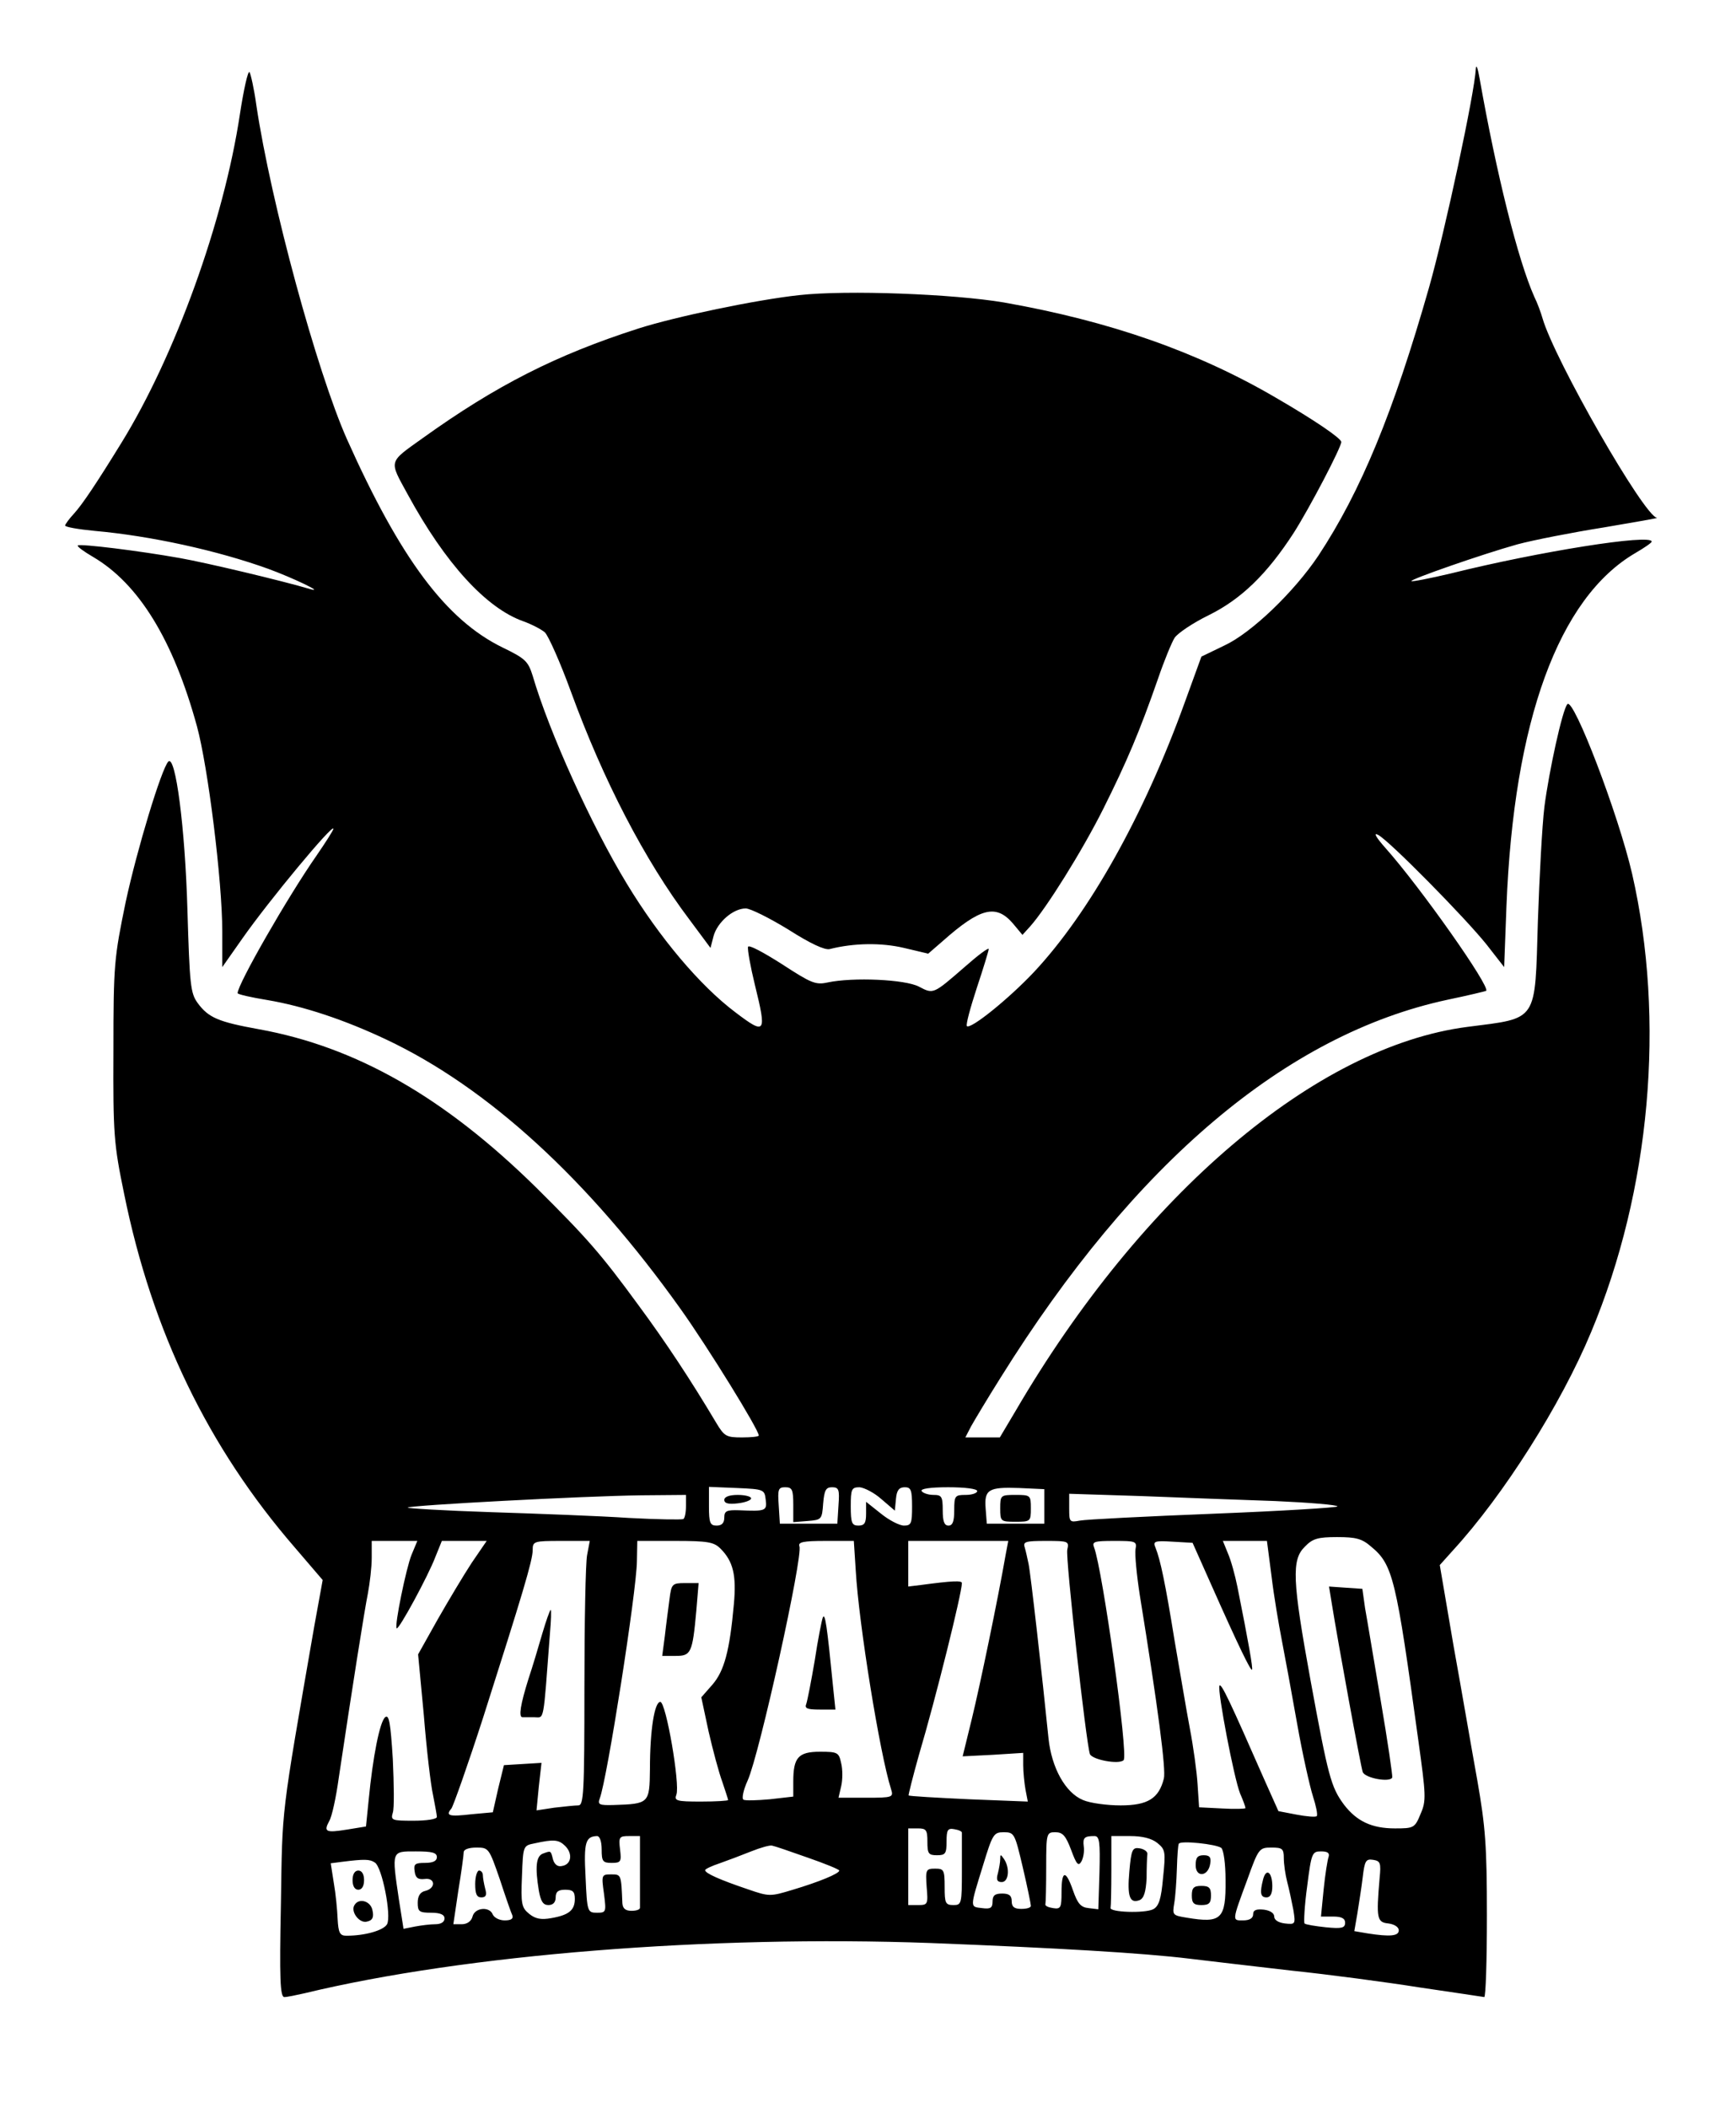 <?xml version="1.0" standalone="no"?>
<!DOCTYPE svg PUBLIC "-//W3C//DTD SVG 20010904//EN"
 "http://www.w3.org/TR/2001/REC-SVG-20010904/DTD/svg10.dtd">
<svg version="1.0" xmlns="http://www.w3.org/2000/svg"
 width="453pt" height="550pt" viewBox="0 0 453 550"
 preserveAspectRatio="xMidYMid meet">

<g transform="translate(0,550) scale(0.1,-0.1)"
fill="#000000" stroke="none">
<path d="M3851 5320 c-3 -62 -80 -422 -122 -570 -93 -326 -178 -532 -289 -700
-63 -94 -174 -201 -245 -234 l-60 -29 -44 -121 c-106 -293 -248 -547 -393
-702 -65 -69 -165 -150 -175 -141 -3 4 9 48 26 100 17 51 31 97 31 101 0 5
-28 -16 -62 -46 -83 -72 -82 -72 -120 -52 -36 19 -172 25 -238 11 -32 -7 -43
-2 -120 48 -47 30 -86 51 -88 45 -2 -6 6 -51 18 -100 31 -126 28 -131 -51 -71
-93 70 -198 195 -283 335 -93 153 -203 396 -246 543 -12 38 -19 45 -79 74
-147 72 -266 231 -406 544 -78 176 -198 616 -236 870 -6 44 -15 83 -18 87 -4
4 -15 -45 -25 -110 -42 -279 -169 -630 -309 -857 -64 -104 -102 -161 -124
-185 -13 -14 -23 -28 -23 -31 0 -4 35 -10 77 -14 146 -13 320 -51 453 -99 63
-23 149 -64 110 -53 -74 22 -272 69 -340 81 -106 19 -261 38 -267 33 -2 -3 16
-16 40 -30 119 -70 209 -216 271 -442 29 -107 66 -404 66 -535 l0 -93 52 74
c70 100 238 302 238 287 0 -4 -20 -35 -44 -70 -76 -109 -206 -336 -206 -359 0
-3 35 -11 78 -18 94 -16 200 -51 310 -103 265 -125 527 -365 768 -703 72 -101
204 -315 204 -330 0 -3 -20 -5 -44 -5 -41 0 -46 3 -67 38 -66 111 -132 211
-203 307 -98 134 -134 175 -267 307 -239 235 -469 367 -724 413 -105 19 -131
30 -159 68 -19 26 -21 46 -27 245 -6 212 -31 405 -50 385 -18 -20 -81 -227
-111 -366 -30 -146 -32 -162 -32 -387 -1 -220 1 -244 28 -375 73 -359 219
-661 446 -923 l72 -84 -22 -121 c-88 -507 -83 -467 -87 -724 -4 -196 -2 -243
9 -243 7 0 31 5 53 10 418 101 1057 152 1633 131 332 -13 555 -26 677 -41 50
-6 169 -20 265 -31 96 -10 247 -30 335 -44 88 -13 163 -24 168 -25 4 0 7 96 7
213 0 182 -4 232 -25 352 -14 77 -41 235 -62 351 l-36 211 35 39 c131 143 281
379 360 569 155 370 194 814 107 1195 -36 156 -153 461 -169 443 -13 -14 -48
-175 -60 -268 -6 -49 -13 -183 -17 -298 -8 -266 2 -252 -184 -276 -395 -51
-849 -437 -1179 -1002 l-41 -69 -45 0 -45 0 15 29 c9 16 43 73 77 127 350 561
746 896 1167 986 53 11 98 22 100 23 12 10 -172 271 -263 373 -24 27 -32 41
-19 34 29 -15 227 -216 283 -286 l46 -59 6 159 c19 483 136 804 336 921 24 14
43 27 43 30 0 21 -295 -26 -524 -83 -55 -13 -101 -22 -103 -20 -5 4 184 70
277 96 41 11 143 31 225 44 83 14 145 25 139 25 -33 3 -268 413 -299 521 -4
14 -13 39 -21 55 -43 96 -99 321 -143 570 -5 28 -9 39 -10 25z m-1853 -3732
c4 -30 0 -31 -70 -28 -32 1 -38 -2 -38 -19 0 -14 -6 -21 -20 -21 -17 0 -20 7
-20 50 l0 51 73 -3 c70 -3 72 -4 75 -30z m72 -14 l0 -45 38 3 c36 3 37 4 40
46 3 34 7 42 23 42 18 0 20 -6 17 -47 l-3 -48 -75 0 -75 0 -3 48 c-3 42 -1 47
17 47 18 0 21 -6 21 -46z m230 15 l35 -30 3 31 c2 22 8 30 23 30 16 0 19 -7
19 -50 0 -44 -2 -50 -21 -50 -12 0 -39 14 -60 31 l-39 31 0 -31 c0 -24 -4 -31
-20 -31 -17 0 -20 7 -20 50 0 45 2 50 23 50 12 -1 38 -14 57 -31z m250 21 c0
-5 -13 -10 -30 -10 -28 0 -30 -2 -30 -40 0 -29 -4 -40 -15 -40 -11 0 -15 11
-15 40 0 36 -3 40 -24 40 -14 0 -28 5 -31 10 -4 6 22 10 69 10 44 0 76 -4 76
-10z m175 -40 l0 -45 -75 0 -75 0 -3 39 c-4 50 7 57 88 54 l65 -3 0 -45z
m-935 1 c0 -17 -3 -32 -7 -34 -5 -2 -69 -1 -143 3 -74 5 -235 11 -358 15 -123
4 -221 10 -218 12 6 6 456 30 609 32 l117 1 0 -29z m1538 13 c89 -4 162 -10
162 -14 0 -3 -145 -12 -322 -19 -178 -7 -335 -15 -350 -18 -27 -5 -28 -4 -28
32 l0 38 188 -6 c103 -4 260 -10 350 -13z m250 -119 c57 -47 65 -83 123 -505
20 -144 21 -158 6 -192 -15 -37 -18 -38 -67 -38 -61 0 -100 19 -133 62 -34 46
-41 73 -87 323 -48 263 -50 316 -15 350 20 21 34 25 84 25 49 0 65 -4 89 -25z
m-2504 -21 c-14 -34 -45 -185 -39 -192 5 -6 83 138 101 186 l17 42 58 0 59 0
-39 -57 c-21 -32 -61 -99 -89 -148 l-51 -91 15 -159 c7 -88 18 -182 24 -208 5
-26 10 -52 10 -57 0 -6 -27 -10 -61 -10 -56 0 -60 1 -54 21 4 11 3 74 0 140
-6 96 -10 117 -20 109 -14 -12 -32 -102 -43 -216 l-7 -69 -49 -8 c-56 -9 -62
-6 -47 22 7 11 18 62 25 113 35 234 67 437 76 481 5 27 10 68 10 93 l0 44 59
0 60 0 -15 -36z m458 -1 c-4 -21 -7 -176 -7 -345 0 -277 -2 -308 -16 -308 -9
0 -37 -3 -63 -6 l-46 -7 6 62 7 62 -49 -3 -49 -3 -15 -61 -14 -62 -55 -5 c-60
-7 -69 -4 -53 15 5 7 43 114 83 238 102 320 129 409 129 436 0 23 3 24 74 24
l75 0 -7 -37z m348 17 c33 -33 42 -69 35 -145 -11 -122 -25 -174 -56 -210
l-29 -33 19 -89 c11 -48 27 -108 36 -132 8 -24 15 -45 15 -47 0 -2 -32 -4 -71
-4 -64 0 -70 2 -64 18 10 26 -27 242 -42 242 -15 0 -27 -73 -27 -175 -1 -90
-2 -91 -95 -94 -37 -1 -42 1 -36 17 19 49 96 539 97 619 l1 53 98 0 c86 0 102
-3 119 -20z m353 -57 c8 -140 63 -479 92 -570 7 -22 5 -23 -65 -23 l-72 0 7
30 c4 17 4 44 0 60 -6 28 -9 30 -55 30 -57 0 -70 -15 -70 -78 l0 -39 -61 -7
c-34 -3 -65 -4 -69 -1 -5 3 0 26 11 50 31 69 145 586 135 611 -4 11 10 14 68
14 l74 0 5 -77z m391 40 c-20 -115 -67 -341 -88 -427 l-24 -98 79 4 79 5 0
-32 c0 -18 3 -47 6 -64 l6 -31 -153 6 c-85 4 -156 8 -158 10 -1 1 11 49 27
106 44 148 112 422 112 448 0 7 -25 6 -107 -5 l-33 -4 0 60 0 59 130 0 131 0
-7 -37z m161 14 c-5 -20 49 -503 59 -533 6 -15 76 -28 88 -16 13 13 -55 497
-77 555 -6 15 0 17 53 17 56 0 59 -1 55 -22 -2 -13 3 -66 11 -118 48 -296 69
-458 63 -480 -13 -52 -42 -70 -113 -70 -35 0 -80 6 -98 14 -46 19 -82 84 -90
161 -16 159 -47 433 -52 455 -3 14 -7 33 -10 43 -5 15 2 17 56 17 58 0 60 -1
55 -23z m376 -92 c71 -160 103 -225 106 -221 3 3 -9 71 -38 216 -6 30 -17 70
-25 88 l-13 32 57 0 58 0 12 -92 c6 -51 19 -127 27 -168 8 -41 26 -139 40
-218 14 -79 33 -163 41 -188 8 -25 13 -48 10 -52 -3 -3 -27 -1 -53 4 l-47 9
-38 85 c-87 198 -112 252 -116 242 -5 -16 38 -241 54 -281 8 -18 14 -35 14
-38 0 -2 -27 -3 -61 -1 l-60 3 -4 60 c-2 33 -11 98 -20 145 -9 47 -26 150 -40
230 -24 149 -37 211 -50 243 -7 16 -2 18 45 15 l52 -3 49 -110z m-741 -670 c0
-31 3 -35 25 -35 22 0 25 4 25 36 0 30 3 35 20 32 12 -2 21 -6 20 -10 0 -5 0
-48 0 -98 0 -87 -1 -90 -22 -90 -21 0 -23 5 -23 47 0 45 -2 48 -25 48 -24 0
-25 -3 -22 -47 4 -46 3 -48 -22 -48 l-26 0 0 100 0 100 25 0 c22 0 25 -4 25
-35z m249 -67 c12 -51 21 -96 21 -100 0 -5 -11 -8 -25 -8 -18 0 -25 5 -25 20
0 15 -7 20 -25 20 -19 0 -25 -5 -25 -21 0 -16 -5 -20 -27 -17 -32 4 -33 -2 2
111 25 82 28 87 54 87 28 0 29 -3 50 -92z m126 46 c14 -38 19 -44 27 -30 5 9
8 27 6 39 -3 23 2 27 28 27 13 0 15 -15 13 -95 l-3 -96 -25 3 c-21 2 -29 12
-41 46 -19 55 -30 53 -30 -4 0 -41 -2 -45 -22 -42 -13 2 -22 6 -20 11 1 4 2
48 2 97 0 88 1 90 24 90 19 0 27 -9 41 -46z m-1225 1 c0 -31 3 -35 26 -35 24
0 26 3 22 35 -4 33 -2 35 24 35 l28 0 0 -90 c0 -49 0 -93 0 -97 0 -5 -10 -8
-22 -8 -16 0 -23 6 -24 20 -3 75 -3 75 -29 75 -25 0 -26 -1 -19 -50 6 -48 6
-50 -18 -50 -25 0 -26 2 -30 93 -5 91 0 106 30 107 7 0 12 -14 12 -35z m1450
17 c21 -17 22 -23 15 -90 -5 -57 -11 -75 -26 -83 -22 -11 -115 -8 -111 4 1 4
2 48 2 97 l0 90 49 0 c32 0 56 -6 71 -18z m-1545 -8 c20 -20 16 -48 -8 -52
-12 -3 -20 4 -24 17 -6 24 -5 23 -27 15 -17 -7 -20 -35 -10 -96 5 -28 11 -38
25 -38 12 0 19 7 19 20 0 15 7 20 25 20 20 0 25 -5 25 -24 0 -29 -15 -42 -61
-50 -27 -5 -42 -2 -58 11 -20 16 -22 26 -19 98 3 80 3 80 33 86 50 11 63 10
80 -7z m1712 -5 c6 -6 11 -41 11 -84 1 -102 -11 -113 -101 -98 -37 6 -38 7
-33 37 3 17 6 58 7 91 1 33 3 62 5 65 4 9 98 -1 111 -11z m-1080 -25 c46 -16
83 -31 83 -34 0 -8 -54 -30 -121 -50 -59 -18 -62 -18 -117 1 -74 25 -112 42
-112 50 0 3 17 11 38 18 20 7 57 21 82 31 25 10 50 17 55 15 6 -1 47 -15 92
-31z m-803 -56 c15 -46 30 -89 33 -95 3 -9 -4 -13 -20 -13 -14 0 -27 7 -31 15
-8 22 -47 19 -53 -5 -3 -12 -14 -20 -28 -20 l-22 0 13 88 c8 48 14 93 14 100
0 7 13 12 33 12 32 0 33 -1 61 -82z m2046 55 c0 -16 4 -44 9 -63 5 -19 12 -52
16 -73 6 -37 5 -38 -22 -35 -17 2 -28 9 -28 18 0 9 -11 16 -27 18 -20 2 -28
-1 -28 -12 0 -10 -9 -16 -26 -16 -29 0 -30 -4 11 107 29 81 31 83 63 83 28 0
32 -3 32 -27z m-2210 2 c0 -10 -10 -15 -31 -15 -26 0 -30 -3 -27 -22 2 -17 9
-22 26 -20 28 4 30 -24 2 -31 -14 -3 -20 -14 -20 -31 0 -23 4 -26 35 -26 24 0
35 -5 35 -15 0 -9 -9 -15 -24 -15 -13 0 -37 -3 -53 -6 l-30 -6 -12 76 c-19
129 -20 126 44 126 42 0 55 -3 55 -15z m2327 1 c-3 -8 -9 -46 -13 -85 l-7 -71
32 0 c22 0 31 -5 31 -16 0 -14 -9 -16 -50 -12 -28 3 -53 7 -56 10 -2 3 0 47 7
97 11 87 13 91 36 91 17 0 23 -4 20 -14z m-2489 -15 c19 -11 44 -139 32 -161
-9 -16 -57 -30 -106 -30 -17 0 -21 7 -23 44 -1 24 -5 66 -10 94 l-8 51 31 4
c56 7 71 7 84 -2z m2622 -41 c-9 -105 -7 -115 23 -118 15 -2 27 -9 27 -18 0
-15 -23 -17 -81 -8 l-35 6 8 46 c4 26 11 69 14 95 5 42 8 48 27 45 19 -3 21
-8 17 -48z"/>
<path d="M1890 1587 c0 -9 11 -12 35 -9 19 2 35 8 35 13 0 5 -16 9 -35 9 -22
0 -35 -5 -35 -13z"/>
<path d="M2610 1565 c0 -34 1 -35 40 -35 39 0 40 1 40 35 0 34 -1 35 -40 35
-39 0 -40 -1 -40 -35z"/>
<path d="M3475 1318 c17 -106 76 -428 81 -441 6 -16 72 -28 77 -14 1 5 -12 95
-30 200 -18 106 -36 215 -41 242 l-7 50 -44 3 -43 3 7 -43z"/>
<path d="M1415 1238 c-10 -35 -26 -88 -36 -118 -21 -67 -26 -99 -16 -100 4 0
18 0 31 0 27 0 23 -20 41 218 3 34 4 62 2 62 -2 0 -12 -28 -22 -62z"/>
<path d="M1747 1328 c-3 -24 -9 -67 -12 -95 l-7 -53 35 0 c40 0 44 7 54 118
l6 72 -35 0 c-34 0 -36 -2 -41 -42z"/>
<path d="M2147 1280 c-3 -8 -13 -59 -21 -112 -9 -53 -19 -104 -22 -113 -5 -12
2 -15 35 -15 l41 0 -6 58 c-16 162 -21 196 -27 182z"/>
<path d="M2610 650 c0 -8 -3 -25 -6 -37 -5 -17 -2 -23 10 -23 18 0 22 36 6 60
-9 13 -10 13 -10 0z"/>
<path d="M2947 618 c-6 -66 1 -85 27 -75 11 5 16 21 18 57 0 27 1 56 2 63 1 6
-8 13 -20 15 -19 3 -22 -3 -27 -60z"/>
<path d="M3120 634 c0 -33 33 -30 38 4 3 17 -2 22 -17 22 -16 0 -21 -6 -21
-26z"/>
<path d="M3110 555 c0 -20 5 -25 25 -25 20 0 25 5 25 25 0 20 -5 25 -25 25
-20 0 -25 -5 -25 -25z"/>
<path d="M1240 585 c0 -26 4 -35 16 -35 12 0 15 6 10 23 -3 12 -6 28 -6 35 0
6 -4 12 -10 12 -5 0 -10 -16 -10 -35z"/>
<path d="M3296 597 c-9 -35 -7 -47 9 -47 10 0 15 10 15 29 0 37 -16 49 -24 18z"/>
<path d="M920 595 c0 -16 6 -25 15 -25 9 0 15 9 15 25 0 16 -6 25 -15 25 -9 0
-15 -9 -15 -25z"/>
<path d="M925 530 c-11 -17 13 -49 33 -43 14 3 18 11 14 29 -4 24 -35 34 -47
14z"/>
<path d="M2085 4730 c-111 -12 -322 -56 -419 -87 -215 -69 -372 -149 -563
-286 -91 -65 -88 -57 -39 -147 98 -180 205 -297 302 -331 22 -8 47 -21 56 -29
9 -9 40 -78 68 -155 84 -230 192 -439 309 -594 l55 -74 8 31 c10 36 51 72 84
72 12 0 62 -25 111 -55 58 -37 95 -54 108 -51 63 16 135 17 194 3 l63 -15 37
32 c99 88 140 98 184 47 l25 -30 20 22 c42 47 136 197 191 307 61 122 95 202
143 340 16 47 36 95 43 106 8 12 48 39 89 59 85 42 152 107 222 215 42 66 124
223 124 237 -1 10 -70 57 -170 115 -205 120 -433 200 -711 249 -130 22 -409
33 -534 19z"/>
</g>
</svg>
